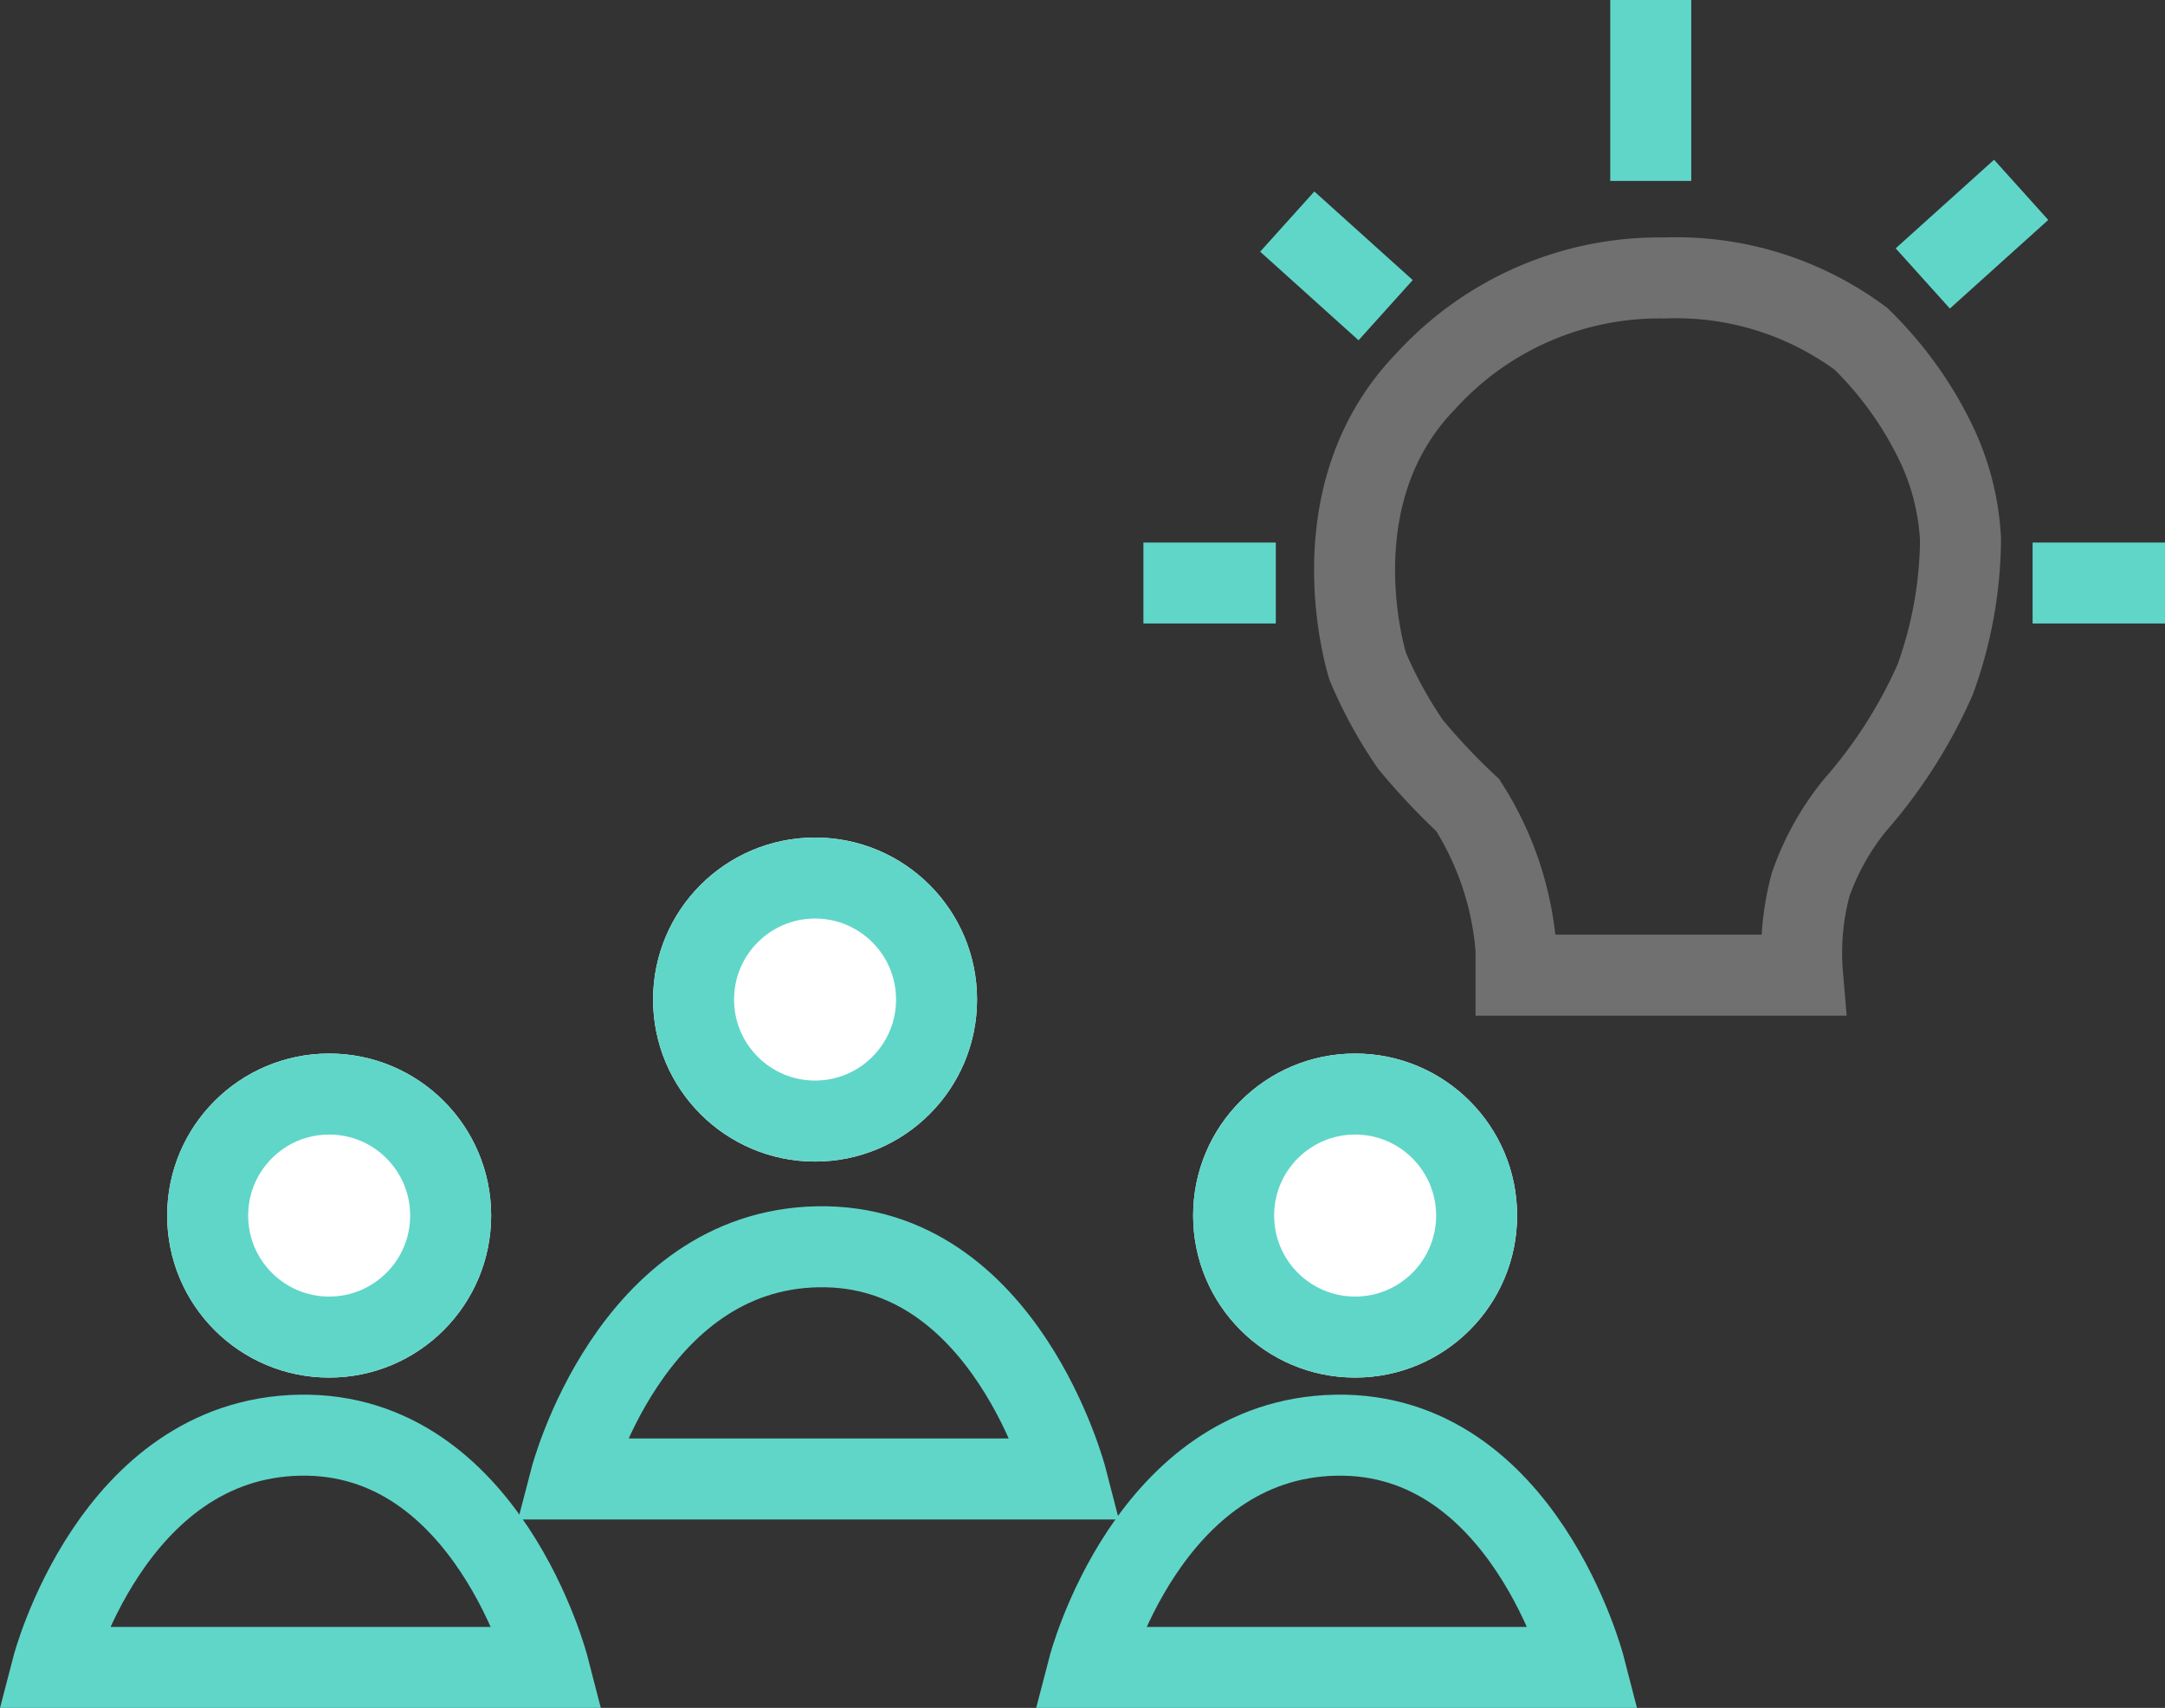 <svg xmlns="http://www.w3.org/2000/svg" width="40.096" height="31.626" viewBox="0 0 40.096 31.626">
  <rect x="0" y="0" width="40.096" height="31.626" fill="#333333" stroke="none"/>
  <g id="Group_2857" data-name="Group 2857" transform="translate(-515.904 -444.491)">
    <g id="Group_2692" data-name="Group 2692" transform="translate(516.874 463.869)">
      <g id="Ellipse_665" data-name="Ellipse 665" transform="translate(2.126 0.131)" fill="#fff" stroke="#60d6c9" stroke-width="1.5">
        <circle cx="3" cy="3" r="3" stroke="none"/>
        <circle cx="3" cy="3" r="2.25" fill="none"/>
      </g>
      <path id="Path_7711" data-name="Path 7711" d="M-17355.834-2419.231s1.1-4.236,4.582-4.3,4.607,4.3,4.607,4.3Z" transform="translate(17355.834 2430.729)" fill="none" stroke="#60d6c9" stroke-width="1.5"/>
    </g>
    <g id="Group_5266" data-name="Group 5266" transform="translate(526.469 460.38)">
      <g id="Ellipse_665-2" data-name="Ellipse 665" transform="translate(1.53 -0.38)" fill="#fff" stroke="#60d6c9" stroke-width="1.5">
        <circle cx="3" cy="3" r="3" stroke="none"/>
        <circle cx="3" cy="3" r="2.25" fill="none"/>
      </g>
      <path id="Path_7711-2" data-name="Path 7711" d="M-17355.834-2419.231s1.1-4.236,4.582-4.3,4.607,4.3,4.607,4.3Z" transform="translate(17355.834 2430.729)" fill="none" stroke="#60d6c9" stroke-width="1.5"/>
    </g>
    <g id="Group_5267" data-name="Group 5267" transform="translate(536.064 463.869)">
      <g id="Ellipse_665-3" data-name="Ellipse 665" transform="translate(1.937 0.131)" fill="#fff" stroke="#60d6c9" stroke-width="1.5">
        <circle cx="3" cy="3" r="3" stroke="none"/>
        <circle cx="3" cy="3" r="2.25" fill="none"/>
      </g>
      <path id="Path_7711-3" data-name="Path 7711" d="M-17355.834-2419.231s1.1-4.236,4.582-4.3,4.607,4.3,4.607,4.3Z" transform="translate(17355.834 2430.729)" fill="none" stroke="#60d6c9" stroke-width="1.5"/>
    </g>
    <g id="Group_2693" data-name="Group 2693" transform="translate(537.08 442.491)">
      <path id="Path_7768" data-name="Path 7768" d="M-18106.055-2569.841a5.781,5.781,0,0,0-.912-3.147,11.9,11.9,0,0,1-1.061-1.126,8.19,8.19,0,0,1-.789-1.438s-1.01-3.137,1.07-5.281a5.848,5.848,0,0,1,4.426-1.916,5.742,5.742,0,0,1,3.637,1.127,6.831,6.831,0,0,1,1.375,1.9,4.671,4.671,0,0,1,.469,1.817,7.749,7.749,0,0,1-.469,2.591,9.088,9.088,0,0,1-1.486,2.329,4.862,4.862,0,0,0-.822,1.474,4.862,4.862,0,0,0-.148,1.673h-6.057" transform="translate(18112.973 2589.896)" fill="none" stroke="#707070" stroke-width="1.5"/>
      <path id="Path_7769" data-name="Path 7769" d="M-17172.508-2435.123v-3.35" transform="translate(17181.904 2440.473)" fill="none" stroke="#60d6c9" stroke-width="1.5"/>
      <path id="Path_7770" data-name="Path 7770" d="M0,2.452V0" transform="translate(2.664 6.103) rotate(-48)" fill="none" stroke="#60d6c9" stroke-width="1.5"/>
      <path id="Path_7771" data-name="Path 7771" d="M0,0V2.452" transform="translate(14.434 7.156) rotate(-132)" fill="none" stroke="#60d6c9" stroke-width="1.5"/>
      <path id="Path_7772" data-name="Path 7772" d="M0,2.452V0" transform="translate(0 12.796) rotate(-90)" fill="none" stroke="#60d6c9" stroke-width="1.5"/>
      <path id="Path_7773" data-name="Path 7773" d="M0,0V2.452" transform="translate(16.468 12.796) rotate(-90)" fill="none" stroke="#60d6c9" stroke-width="1.5"/>
    </g>
  </g>
</svg>
